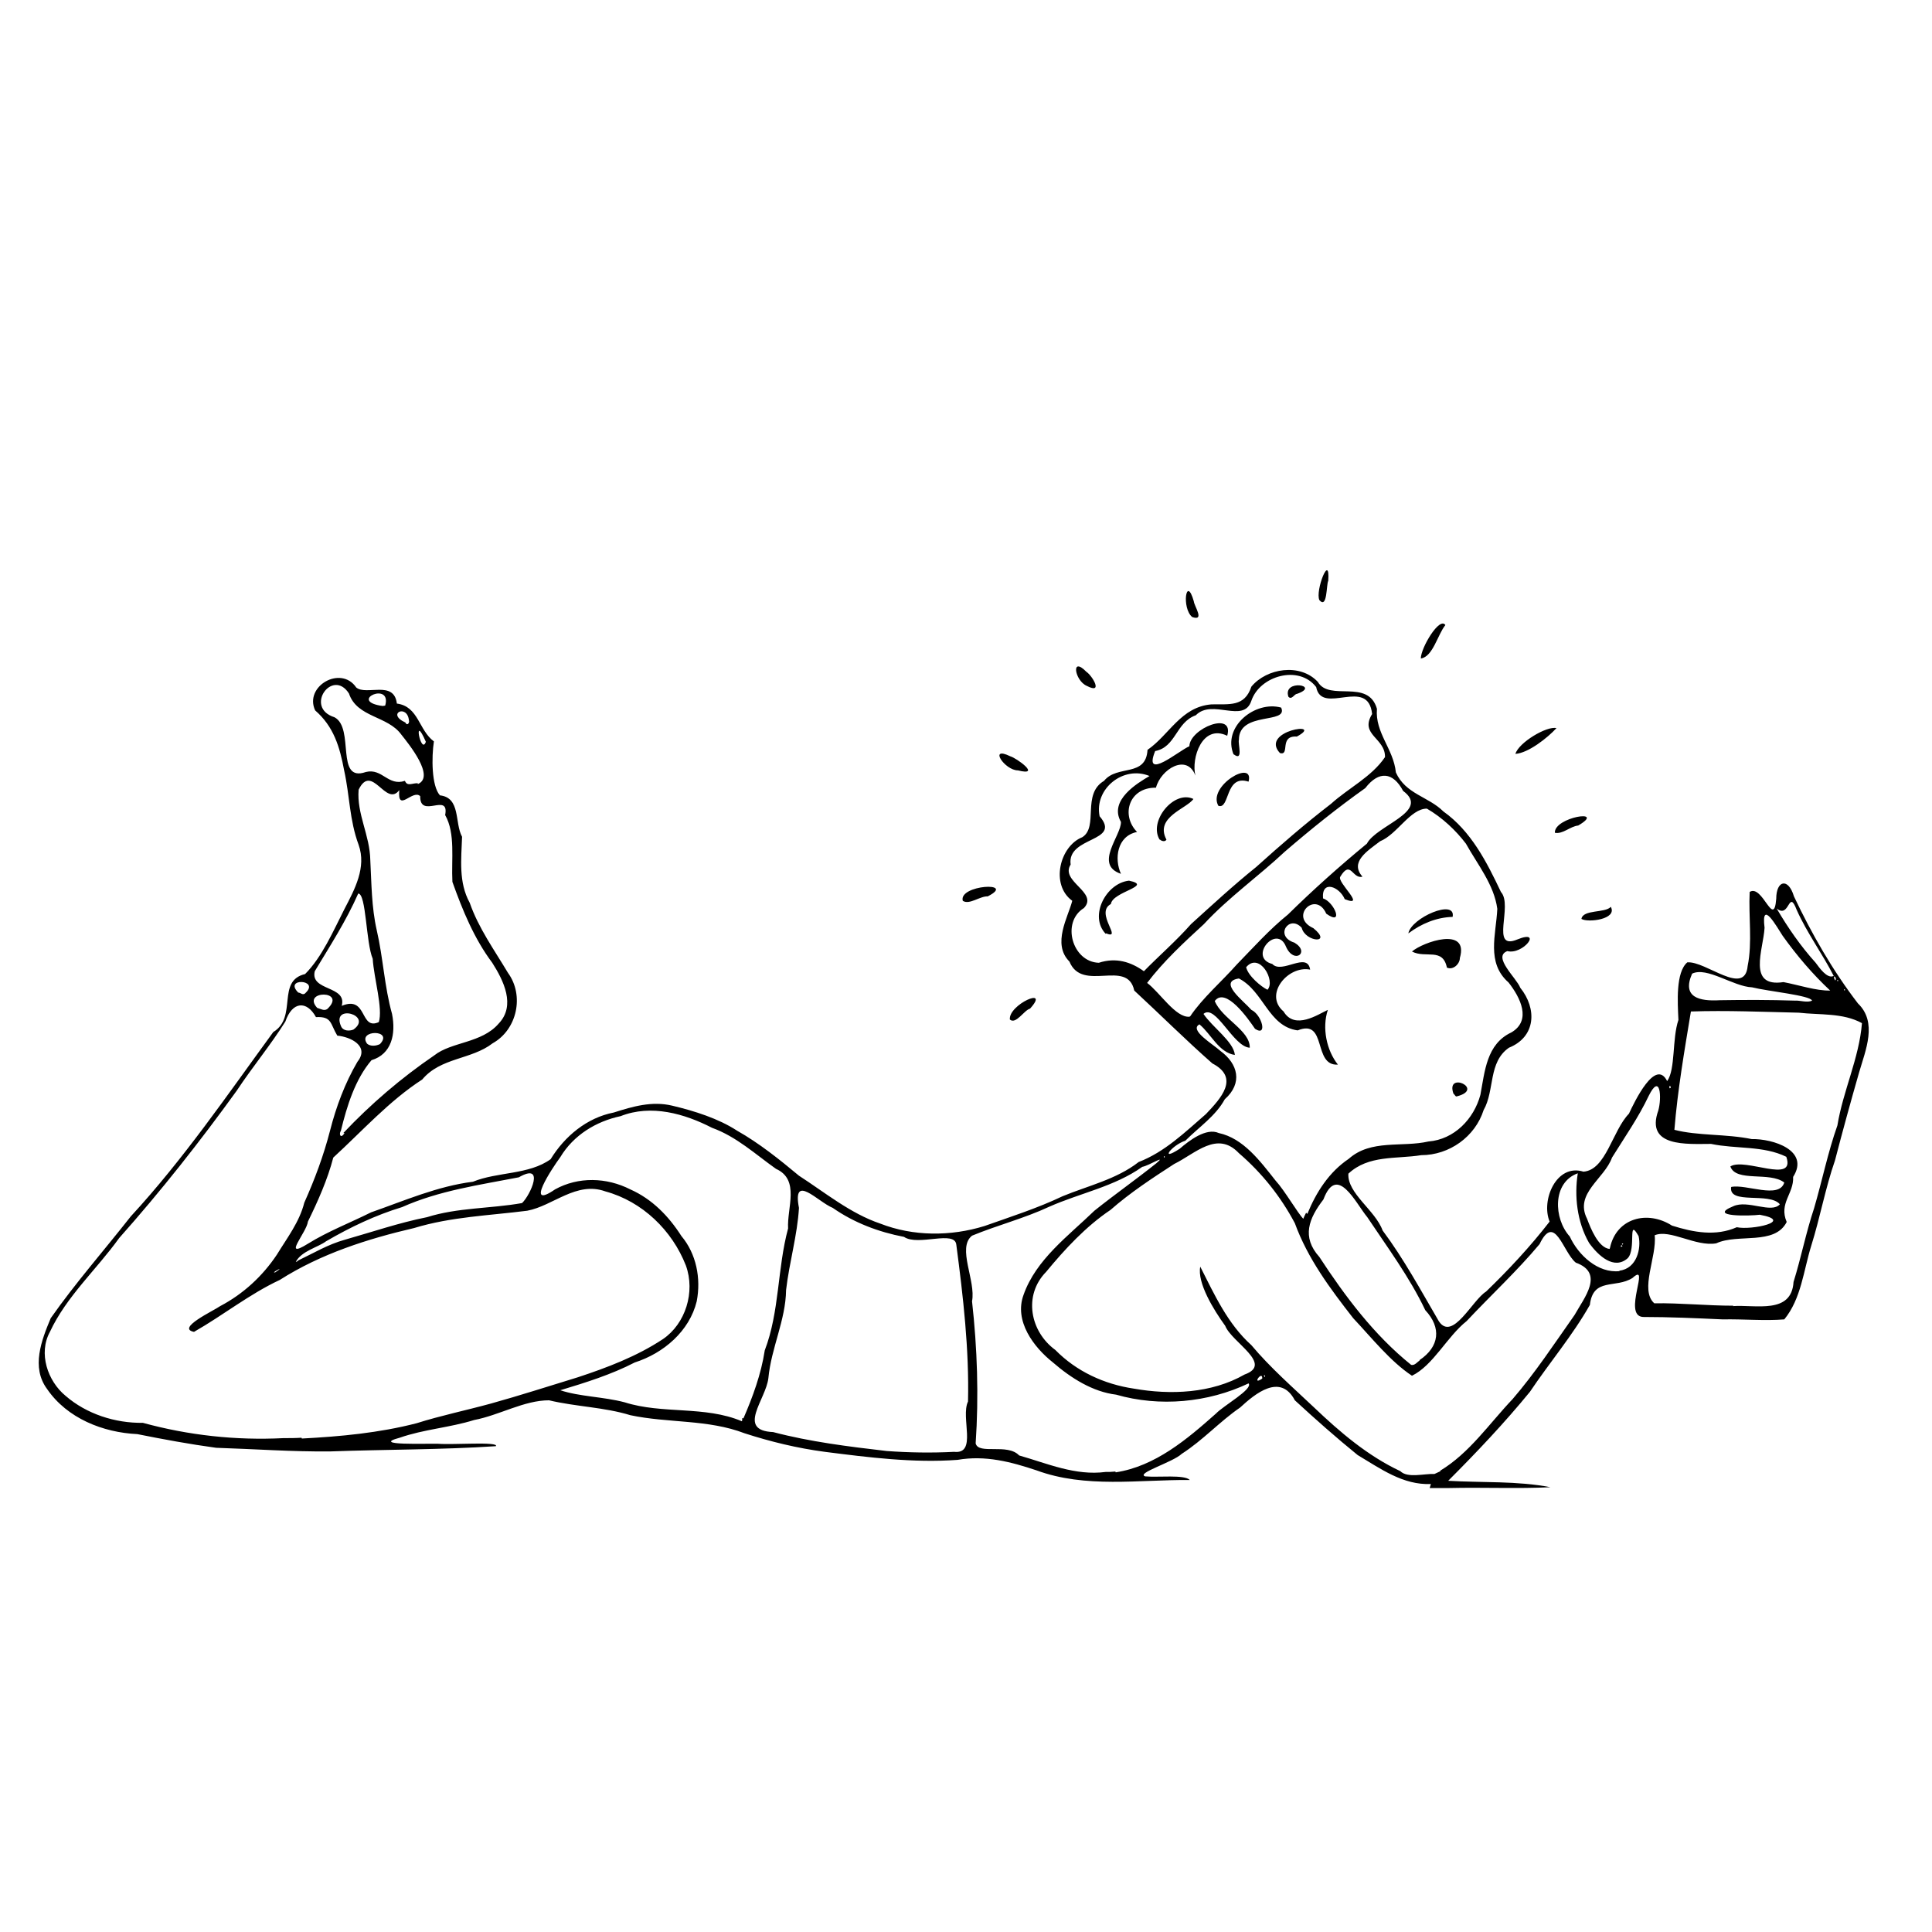 <?xml version="1.0" encoding="UTF-8" standalone="no"?>
<!-- Created with Inkscape (http://www.inkscape.org/) -->
<svg xmlns:dc="http://purl.org/dc/elements/1.1/" xmlns:cc="http://creativecommons.org/ns#" xmlns:rdf="http://www.w3.org/1999/02/22-rdf-syntax-ns#" xmlns:svg="http://www.w3.org/2000/svg" xmlns="http://www.w3.org/2000/svg" version="1.1" width="100%" height="100%" viewBox="0 0 48 48">
<defs/>
<path d="m 35.55,36.87 c -0.69,0.03 -1.25,-0.38 -1.82,-0.72 -0.53,-0.43 -1.05,-0.89 -1.56,-1.36 -0.36,-0.68 -0.98,-0.17 -1.36,0.18 -0.51,0.35 -0.92,0.81 -1.45,1.15 -0.22,0.21 -1.14,0.48 -0.91,0.56 0.32,0.03 0.98,-0.05 1.11,0.09 -1.27,-0.01 -2.59,0.21 -3.81,-0.24 -0.63,-0.21 -1.27,-0.38 -1.96,-0.26 -1.10,0.08 -2.20,-0.06 -3.30,-0.20 -0.68,-0.09 -1.34,-0.25 -1.99,-0.46 -0.91,-0.35 -1.90,-0.25 -2.84,-0.45 -0.65,-0.20 -1.35,-0.21 -2.02,-0.37 -0.62,0.00 -1.23,0.37 -1.86,0.49 -0.61,0.19 -1.25,0.23 -1.85,0.44 -0.75,0.20 0.69,0.14 0.96,0.15 0.36,0.03 1.51,-0.06 1.43,0.06 -1.36,0.09 -2.74,0.08 -4.11,0.13 -0.95,0.01 -1.89,-0.06 -2.84,-0.09 -0.66,-0.09 -1.31,-0.21 -1.96,-0.34 -0.85,-0.04 -1.74,-0.39 -2.24,-1.12 -0.40,-0.54 -0.14,-1.21 0.09,-1.76 0.61,-0.87 1.33,-1.69 1.99,-2.53 1.31,-1.42 2.40,-3.02 3.54,-4.58 0.61,-0.37 0.07,-1.27 0.79,-1.44 0.42,-0.42 0.70,-1.07 0.98,-1.62 0.25,-0.48 0.55,-1.03 0.35,-1.59 -0.23,-0.62 -0.22,-1.22 -0.36,-1.85 -0.11,-0.59 -0.26,-1.09 -0.72,-1.49 -0.28,-0.60 0.64,-1.13 1.02,-0.57 0.25,0.21 0.94,-0.19 1.01,0.40 0.54,0.07 0.54,0.66 0.92,0.94 -0.06,0.39 -0.06,1.11 0.15,1.34 0.52,0.06 0.36,0.68 0.55,1.03 -0.02,0.56 -0.09,1.13 0.19,1.64 0.22,0.63 0.61,1.17 0.95,1.74 0.41,0.56 0.23,1.41 -0.38,1.75 -0.53,0.41 -1.29,0.35 -1.75,0.90 -0.82,0.53 -1.49,1.28 -2.21,1.94 -0.14,0.54 -0.38,1.08 -0.63,1.59 -0.03,0.27 -0.66,0.96 -0.00,0.55 0.50,-0.31 1.05,-0.52 1.57,-0.78 0.83,-0.29 1.65,-0.65 2.53,-0.76 0.61,-0.25 1.39,-0.17 1.93,-0.56 0.35,-0.57 0.90,-1.03 1.57,-1.16 0.47,-0.15 0.95,-0.29 1.45,-0.17 0.55,0.13 1.15,0.32 1.61,0.62 0.55,0.31 1.06,0.72 1.54,1.12 0.65,0.42 1.28,0.94 2.02,1.19 0.82,0.32 1.75,0.32 2.59,0.06 0.65,-0.23 1.31,-0.44 1.94,-0.74 0.63,-0.26 1.34,-0.42 1.89,-0.85 0.65,-0.25 1.15,-0.74 1.67,-1.19 0.37,-0.39 0.85,-0.90 0.16,-1.26 -0.66,-0.58 -1.29,-1.21 -1.94,-1.81 -0.17,-0.80 -1.29,0.06 -1.61,-0.72 -0.44,-0.44 -0.03,-1.11 0.07,-1.51 -0.55,-0.40 -0.31,-1.36 0.25,-1.58 0.41,-0.26 -0.02,-1.07 0.54,-1.40 0.33,-0.41 1.04,-0.08 1.08,-0.77 0.54,-0.37 0.83,-1.07 1.59,-1.13 0.44,-0.01 0.82,0.07 0.99,-0.44 0.38,-0.46 1.21,-0.59 1.65,-0.12 0.29,0.50 1.25,-0.09 1.47,0.67 -0.05,0.60 0.41,0.99 0.47,1.58 0.24,0.54 0.81,0.60 1.18,0.97 0.69,0.49 1.08,1.26 1.43,2.00 0.31,0.34 -0.28,1.47 0.41,1.18 0.64,-0.26 0.14,0.39 -0.25,0.29 -0.38,0.14 0.23,0.67 0.32,0.91 0.42,0.52 0.39,1.22 -0.28,1.49 -0.52,0.36 -0.35,1.06 -0.63,1.55 -0.21,0.66 -0.85,1.12 -1.55,1.12 -0.62,0.10 -1.31,-0.01 -1.81,0.46 -0.03,0.49 0.67,0.91 0.85,1.41 0.53,0.71 0.95,1.49 1.40,2.26 0.34,0.50 0.83,-0.53 1.17,-0.74 0.56,-0.54 1.10,-1.12 1.58,-1.74 -0.22,-0.53 0.17,-1.45 0.84,-1.24 0.56,-0.04 0.72,-1.02 1.13,-1.44 0.14,-0.30 0.66,-1.39 0.95,-0.81 0.21,-0.29 0.12,-1.05 0.28,-1.52 -0.02,-0.44 -0.07,-1.18 0.22,-1.43 0.46,-0.04 1.43,0.86 1.50,0.09 0.12,-0.59 0.02,-1.22 0.05,-1.84 0.32,-0.20 0.60,0.93 0.66,0.17 0.00,-0.46 0.30,-0.53 0.44,-0.06 0.44,0.93 0.96,1.84 1.59,2.66 0.49,0.47 0.19,1.16 0.03,1.71 -0.21,0.73 -0.41,1.46 -0.60,2.19 -0.24,0.69 -0.37,1.42 -0.59,2.12 -0.19,0.61 -0.25,1.32 -0.67,1.83 -0.49,0.04 -1.01,-0.01 -1.53,-0.00 -0.66,-0.03 -1.32,-0.06 -1.98,-0.06 -0.52,-0.03 0.20,-1.39 -0.26,-0.97 -0.42,0.27 -0.98,-0.02 -1.06,0.67 -0.43,0.76 -1.00,1.43 -1.49,2.16 -0.63,0.77 -1.32,1.50 -2.03,2.21 0.84,0.05 1.72,0.00 2.54,0.16 -0.82,0.04 -1.68,-0.00 -2.52,0.02 -0.16,-5.67e-4 -0.32,0.00 -0.48,-0.00 z m 0.23,-0.33 c 0.73,-0.44 1.22,-1.17 1.80,-1.78 0.56,-0.65 1.04,-1.38 1.54,-2.09 0.24,-0.43 0.75,-1.04 0.03,-1.30 -0.32,-0.26 -0.52,-1.25 -0.90,-0.46 -0.56,0.67 -1.21,1.27 -1.81,1.91 -0.49,0.39 -0.83,1.10 -1.36,1.36 -0.53,-0.35 -1.00,-0.94 -1.46,-1.43 -0.57,-0.73 -1.13,-1.48 -1.45,-2.36 -0.35,-0.66 -0.82,-1.25 -1.39,-1.74 -0.54,-0.57 -1.08,0.01 -1.61,0.27 -0.54,0.35 -1.09,0.71 -1.58,1.14 -0.61,0.41 -1.13,0.97 -1.60,1.54 -0.57,0.58 -0.40,1.48 0.23,1.94 0.52,0.53 1.21,0.85 1.95,0.96 0.91,0.16 1.93,0.12 2.75,-0.35 0.73,-0.26 -0.32,-0.80 -0.48,-1.21 -0.29,-0.40 -0.70,-1.07 -0.62,-1.47 0.35,0.69 0.68,1.42 1.27,1.95 0.47,0.56 1.02,1.04 1.56,1.55 0.64,0.61 1.33,1.20 2.14,1.58 0.18,0.18 0.59,0.06 0.85,0.07 l 0.15,-0.07 z m -8.06,0.04 c 0.98,-0.15 1.77,-0.82 2.49,-1.46 0.19,-0.20 0.93,-0.61 0.81,-0.75 -1.01,0.48 -2.21,0.59 -3.29,0.28 -0.58,-0.07 -1.12,-0.41 -1.57,-0.80 -0.48,-0.38 -0.97,-1.03 -0.73,-1.68 0.31,-0.88 1.11,-1.46 1.76,-2.09 0.50,-0.40 1.04,-0.78 1.54,-1.18 0.27,-0.23 -0.18,0.06 -0.35,0.09 -0.69,0.49 -1.54,0.65 -2.31,0.99 -0.62,0.29 -1.29,0.46 -1.92,0.72 -0.38,0.30 0.10,1.12 0.00,1.63 0.13,1.17 0.17,2.35 0.09,3.53 0.07,0.29 0.79,-0.01 1.08,0.30 0.70,0.20 1.40,0.51 2.15,0.41 l 0.10,-0.00 0.14,-0.01 -1e-6,10e-7 z m -4.02,-0.51 c 0.59,0.07 0.16,-0.85 0.35,-1.25 0.03,-1.30 -0.12,-2.60 -0.29,-3.89 -0.03,-0.38 -0.95,0.04 -1.30,-0.20 -0.63,-0.12 -1.24,-0.35 -1.77,-0.72 -0.37,-0.15 -1.01,-0.88 -0.84,-0.00 -0.04,0.68 -0.24,1.35 -0.32,2.04 -0.01,0.75 -0.37,1.44 -0.44,2.19 -0.06,0.53 -0.80,1.30 0.12,1.34 0.91,0.24 1.87,0.36 2.82,0.47 0.55,0.04 1.12,0.05 1.68,0.02 z M 7.50,35.74 c 0.96,-0.05 1.92,-0.14 2.85,-0.38 0.60,-0.19 1.23,-0.32 1.85,-0.49 0.72,-0.20 1.43,-0.43 2.15,-0.65 0.73,-0.24 1.47,-0.52 2.12,-0.95 0.56,-0.38 0.81,-1.17 0.57,-1.83 -0.34,-0.87 -1.08,-1.59 -2.00,-1.84 -0.72,-0.26 -1.30,0.36 -1.94,0.48 -0.94,0.12 -1.89,0.15 -2.81,0.43 C 9.13,30.78 7.97,31.15 6.95,31.80 6.20,32.15 5.54,32.68 4.82,33.09 4.37,33.00 5.30,32.57 5.47,32.45 6.04,32.15 6.52,31.71 6.88,31.17 7.13,30.76 7.44,30.36 7.56,29.88 7.82,29.30 8.04,28.71 8.20,28.09 8.35,27.50 8.57,26.91 8.88,26.38 9.19,25.99 8.71,25.76 8.38,25.73 8.20,25.43 8.25,25.25 7.85,25.27 7.62,24.85 7.26,24.88 7.09,25.38 6.72,25.97 6.27,26.51 5.88,27.10 c -0.91,1.26 -1.88,2.49 -2.92,3.66 -0.56,0.78 -1.31,1.45 -1.72,2.33 -0.29,0.53 -0.06,1.22 0.39,1.59 0.52,0.45 1.23,0.68 1.92,0.67 1.13,0.31 2.31,0.44 3.49,0.38 0.15,-0.00 0.30,-0.00 0.45,-0.01 z M 18.47,35.24 c 0.23,-0.53 0.44,-1.10 0.53,-1.69 0.37,-0.97 0.31,-2.03 0.58,-3.03 -0.03,-0.51 0.30,-1.21 -0.30,-1.48 -0.51,-0.36 -0.98,-0.80 -1.59,-1.02 -0.68,-0.35 -1.51,-0.59 -2.27,-0.29 -0.61,0.13 -1.17,0.47 -1.50,1.02 -0.20,0.27 -0.90,1.33 -0.13,0.80 0.58,-0.32 1.28,-0.30 1.87,-0.00 0.54,0.24 0.95,0.66 1.27,1.16 0.37,0.44 0.49,1.05 0.38,1.62 -0.18,0.74 -0.82,1.29 -1.54,1.52 -0.58,0.30 -1.22,0.50 -1.85,0.69 0.48,0.16 1.07,0.16 1.60,0.30 0.94,0.30 1.99,0.08 2.91,0.47 l 0.01,-0.02 0.00,-0.06 v -1e-6 z m 12.89,-0.99 c 0.01,-0.22 -0.28,0.19 0,0 z m 0.07,-0.07 c -0.06,-0.06 -0.00,0.09 0,0 z m 3.84,-0.39 c 0.49,-0.33 0.55,-0.80 0.14,-1.24 -0.39,-0.82 -0.94,-1.56 -1.44,-2.31 -0.29,-0.35 -0.75,-1.34 -1.09,-0.44 -0.36,0.47 -0.55,0.93 -0.10,1.43 0.64,0.98 1.36,1.94 2.28,2.68 0.09,0.02 0.15,-0.07 0.21,-0.11 z m 7.78,-1.34 c 0.57,-0.04 1.46,0.21 1.51,-0.60 0.19,-0.61 0.31,-1.23 0.51,-1.83 0.20,-0.68 0.34,-1.38 0.58,-2.06 0.14,-0.86 0.54,-1.67 0.61,-2.54 -0.47,-0.26 -1.05,-0.20 -1.57,-0.26 -0.89,-0.02 -1.79,-0.06 -2.68,-0.03 -0.16,0.97 -0.33,1.95 -0.41,2.94 0.57,0.15 1.29,0.10 1.92,0.23 0.53,-0.01 1.45,0.28 1.03,0.94 0.02,0.42 -0.36,0.65 -0.16,1.12 -0.30,0.59 -1.21,0.28 -1.75,0.53 -0.51,0.09 -1.15,-0.36 -1.53,-0.20 0.06,0.53 -0.38,1.36 -0.01,1.69 0.65,-0.01 1.31,0.06 1.97,0.06 z M 6.84,31.61 c 0.30,-0.20 -0.15,0.04 0,0 z m 33.39,-0.04 c 0.44,-0.05 0.55,-0.56 0.48,-0.86 -0.28,-0.49 -0.05,0.32 -0.27,0.55 -0.34,0.30 -0.73,-0.06 -0.96,-0.38 -0.30,-0.52 -0.37,-1.17 -0.28,-1.73 -0.64,0.23 -0.60,1.13 -0.20,1.57 0.21,0.46 0.70,0.92 1.24,0.86 z M 7.40,31.32 c 0.40,-0.19 0.74,-0.40 1.17,-0.52 0.67,-0.19 1.34,-0.42 2.04,-0.56 0.76,-0.24 1.57,-0.21 2.36,-0.35 0.21,-0.20 0.58,-1.02 -0.08,-0.64 -0.98,0.19 -1.98,0.33 -2.90,0.74 -0.66,0.20 -1.29,0.50 -1.89,0.85 -0.20,0.15 -0.61,0.24 -0.75,0.51 l 0.01,-0.00 0.04,-0.02 v 10e-7 z m 32.60,-0.32 c 0.16,-0.74 0.93,-0.94 1.54,-0.55 0.54,0.17 1.09,0.27 1.61,0.04 0.36,0.08 1.45,-0.15 0.57,-0.31 -0.22,0.03 -1.32,0.06 -0.66,-0.21 0.36,-0.17 0.95,0.19 1.16,-0.05 -0.26,-0.31 -1.28,0.02 -1.21,-0.43 0.37,-0.08 1.19,0.31 1.32,-0.11 -0.36,-0.28 -1.20,-0.00 -1.34,-0.40 0.36,-0.23 1.63,0.45 1.39,-0.24 -0.57,-0.28 -1.25,-0.19 -1.87,-0.32 -0.59,0.00 -1.64,0.09 -1.31,-0.83 0.09,-0.32 0.05,-0.95 -0.24,-0.36 -0.25,0.53 -0.60,1.03 -0.91,1.53 -0.19,0.53 -0.94,0.89 -0.62,1.52 0.09,0.24 0.28,0.72 0.56,0.75 z m 0.31,-0.04 c -0.04,-0.07 -0.07,0.06 0,0 z m 0.02,-0.06 c -0.05,-0.03 -0.04,0.06 0,0 z m -7.85,-0.74 c 0.22,-0.54 0.54,-1.04 1.03,-1.37 0.55,-0.49 1.32,-0.28 1.98,-0.43 0.64,-0.05 1.13,-0.56 1.29,-1.16 0.11,-0.58 0.15,-1.26 0.77,-1.55 0.51,-0.30 0.22,-0.87 -0.07,-1.24 -0.56,-0.49 -0.31,-1.19 -0.28,-1.83 -0.08,-0.60 -0.49,-1.10 -0.78,-1.62 -0.25,-0.33 -0.59,-0.65 -0.97,-0.87 -0.41,0.00 -0.74,0.64 -1.16,0.81 -0.33,0.25 -0.76,0.52 -0.44,0.88 -0.25,0.07 -0.29,-0.43 -0.55,-0.00 -0.10,0.13 0.67,0.78 0.11,0.56 -0.13,-0.31 -0.58,-0.49 -0.54,-0.02 0.28,0.09 0.53,0.70 0.08,0.38 -0.26,-0.59 -0.94,0.08 -0.32,0.36 0.49,0.40 -0.20,0.35 -0.29,-0.01 -0.31,-0.34 -0.69,0.21 -0.18,0.37 0.40,0.24 -0.01,0.55 -0.21,0.10 -0.23,-0.58 -0.95,0.27 -0.34,0.43 0.24,0.26 0.87,-0.32 0.94,0.14 -0.55,-0.11 -1.16,0.62 -0.66,1.04 0.28,0.47 0.86,0.07 1.10,-0.04 -0.15,0.45 -0.03,1.01 0.25,1.36 -0.63,0.04 -0.26,-1.15 -1.00,-0.85 -0.73,-0.10 -0.84,-0.97 -1.46,-1.29 -0.53,0.08 0.11,0.55 0.31,0.78 0.26,0.12 0.41,0.68 0.09,0.47 -0.17,-0.25 -0.73,-1.05 -1.00,-0.69 0.18,0.44 0.88,0.73 0.87,1.16 -0.41,-0.02 -0.85,-1.10 -1.15,-0.84 0.22,0.33 0.75,0.69 0.78,1.02 -0.40,-0.06 -0.59,-0.52 -0.88,-0.76 -0.27,0.14 0.35,0.50 0.52,0.66 0.44,0.32 0.56,0.80 0.11,1.20 -0.23,0.42 -0.64,0.69 -0.98,1.03 -0.34,0.11 -0.66,0.54 -0.14,0.20 0.23,-0.20 0.66,-0.53 0.97,-0.39 0.61,0.13 1.03,0.70 1.41,1.18 0.23,0.25 0.55,0.81 0.69,0.95 l 0.03,-0.07 0.04,-0.08 10e-7,0 z m 3.63,-2.99 c -0.20,-0.57 0.80,-0.11 0.08,0.07 -0.03,0.01 -0.05,-0.05 -0.08,-0.07 z M 35.95,24.05 C 35.85,23.53 35.42,23.82 35.08,23.64 c 0.28,-0.24 1.42,-0.63 1.19,0.16 0.00,0.15 -0.17,0.31 -0.32,0.24 z m -0.96,-0.86 c 0.07,-0.39 1.19,-0.87 1.10,-0.41 -0.40,0.01 -0.78,0.17 -1.10,0.41 z m -6.05,5.55 c -0.04,-0.06 -0.02,0.07 0,0 z M 8.53,28.15 c 0.68,-0.72 1.44,-1.37 2.26,-1.93 0.43,-0.34 1.18,-0.30 1.60,-0.79 0.43,-0.45 0.12,-1.07 -0.16,-1.51 -0.45,-0.60 -0.74,-1.31 -0.99,-2.01 -0.03,-0.56 0.08,-1.20 -0.18,-1.66 0.11,-0.58 -0.63,0.11 -0.62,-0.47 -0.19,-0.18 -0.57,0.43 -0.52,-0.15 -0.33,0.44 -0.68,-0.69 -1.01,-0.01 -0.05,0.60 0.28,1.13 0.29,1.75 0.03,0.57 0.03,1.17 0.16,1.74 0.16,0.69 0.19,1.40 0.38,2.08 0.10,0.50 -0.01,1.00 -0.51,1.15 -0.41,0.48 -0.61,1.14 -0.76,1.75 -0.06,0.10 -0.00,0.21 0.09,0.06 z M 41.51,27.02 c -0.03,-0.13 -0.06,0.08 -3e-6,0 h 3e-6 z M 9.44,25.94 c 0.35,-0.37 -0.57,-0.36 -0.32,-0.01 0.08,0.07 0.22,0.06 0.32,0.01 z m -0.66,-0.36 c 0.50,-0.36 -0.55,-0.65 -0.31,-0.09 0.05,0.13 0.21,0.13 0.31,0.09 z m 0.63,-0.18 c 0.11,-0.34 -0.12,-1.09 -0.15,-1.58 -0.17,-0.40 -0.16,-1.62 -0.36,-1.62 -0.30,0.68 -0.70,1.30 -1.08,1.93 -0.12,0.50 0.81,0.35 0.67,0.86 0.65,-0.27 0.44,0.63 0.93,0.40 z M 29.57,25.25 c 0.31,-0.46 0.78,-0.86 1.16,-1.29 0.41,-0.42 0.80,-0.86 1.27,-1.24 0.62,-0.61 1.28,-1.20 1.96,-1.76 0.24,-0.46 1.59,-0.80 0.90,-1.31 -0.25,-0.47 -0.60,-0.51 -0.94,-0.07 -0.69,0.49 -1.35,1.02 -2.00,1.58 -0.65,0.61 -1.40,1.14 -2.01,1.80 -0.49,0.45 -1.00,0.92 -1.41,1.46 0.31,0.23 0.71,0.87 1.05,0.84 z M 8.13,25.07 c 0.51,-0.48 -0.65,-0.47 -0.25,-0.03 0.10,0.03 0.17,0.08 0.25,0.03 z M 45.02,24.86 c -0.04,-0.13 -1.09,-0.23 -1.49,-0.33 -0.47,-0.02 -1.12,-0.52 -1.49,-0.34 -0.26,0.59 0.18,0.69 0.69,0.66 0.63,-0.01 1.25,-0.01 1.86,0.01 0.13,-0.01 0.31,0.06 0.43,0.00 z M 7.60,24.66 c 0.34,-0.33 -0.56,-0.37 -0.19,0.00 0.06,-0.00 0.12,0.09 0.19,-0.00 z M 45.47,24.61 c -0.43,-0.40 -0.83,-0.87 -1.18,-1.36 -0.15,-0.23 -0.54,-0.93 -0.45,-0.20 -0.03,0.54 -0.44,1.49 0.47,1.35 0.37,0.07 0.82,0.22 1.16,0.21 z M 31.49,24.59 c 0.21,-0.22 -0.20,-0.95 -0.53,-0.56 0.05,0.22 0.38,0.49 0.53,0.56 z m 14.35,0.00 c -0.04,-0.06 -0.02,0.07 0,0 z m -0.17,-0.23 c -0.04,-0.06 -0.02,0.07 0,0 z m -0.06,-0.06 c -0.10,-0.15 -0.00,0.18 0,0 z m -0.05,-0.05 c -0.28,-0.55 -0.66,-1.06 -0.92,-1.64 -0.21,-0.55 -0.17,0.23 -0.50,-0.04 0.28,0.48 0.60,0.94 0.97,1.35 0.09,0.12 0.28,0.40 0.44,0.33 z m -17.15,-0.11 c 0.38,-0.39 0.81,-0.76 1.18,-1.18 0.53,-0.48 1.06,-0.97 1.62,-1.42 0.60,-0.54 1.21,-1.07 1.86,-1.57 0.43,-0.39 1.01,-0.67 1.34,-1.16 0.01,-0.48 -0.64,-0.55 -0.32,-1.07 -0.10,-0.94 -1.25,0.05 -1.39,-0.67 -0.43,-0.56 -1.40,-0.28 -1.61,0.34 -0.19,0.58 -0.97,-0.06 -1.38,0.36 -0.50,0.18 -0.49,0.79 -1.01,0.89 -0.31,0.76 0.59,-0.01 0.85,-0.12 0.01,-0.44 1.12,-0.89 0.94,-0.26 -0.62,-0.30 -0.90,0.56 -0.79,0.99 -0.21,-0.56 -0.86,-0.16 -0.98,0.30 -0.67,-0.01 -0.88,0.68 -0.47,1.10 -0.50,0.10 -0.57,0.67 -0.40,1.04 -0.68,-0.23 0.01,-0.95 0.00,-1.29 -0.31,-0.54 0.42,-0.97 0.71,-1.14 -0.65,-0.27 -1.38,0.32 -1.24,1.00 0.56,0.65 -0.82,0.49 -0.72,1.20 -0.27,0.42 0.70,0.69 0.33,1.08 -0.57,0.35 -0.29,1.34 0.37,1.36 0.43,-0.14 0.80,-0.02 1.12,0.21 z m -0.94,-0.94 c -0.42,-0.44 0.01,-1.26 0.58,-1.32 0.62,0.13 -0.41,0.27 -0.45,0.58 -0.41,0.22 0.31,0.90 -0.12,0.73 z m 1.34,-2.34 c -0.28,-0.46 0.36,-1.24 0.84,-1.01 -0.16,0.24 -0.97,0.45 -0.67,1.01 -0.03,0.06 -0.12,0.04 -0.16,-0.00 z m 1.46,-0.84 c -0.28,-0.49 0.90,-1.18 0.75,-0.60 -0.59,-0.19 -0.46,0.70 -0.75,0.60 z m 0.38,-1.27 c -0.29,-0.69 0.53,-1.35 1.18,-1.17 0.19,0.42 -1.05,0.08 -1.05,0.80 -0.03,0.10 0.12,0.55 -0.13,0.36 z m 1.15,-0.04 c -0.52,-0.56 1.14,-0.80 0.42,-0.41 -0.45,-0.03 -0.16,0.48 -0.42,0.41 z m 0.21,-1.40 c -0.15,-0.45 0.82,-0.28 0.21,-0.07 -0.06,0.00 -0.13,0.16 -0.21,0.07 z m -21.63,2.17 c 0.44,-0.18 -0.22,-0.99 -0.41,-1.23 -0.34,-0.47 -1.10,-0.42 -1.30,-1.02 -0.41,-0.64 -1.12,0.35 -0.36,0.59 0.51,0.27 0.01,1.63 0.78,1.36 0.41,-0.10 0.55,0.36 0.97,0.22 0.06,0.15 0.19,0.05 0.32,0.06 z M 10.58,18.43 c -0.33,-0.76 -0.12,0.35 0,0 z m -0.42,-0.53 c -0.04,-0.42 -0.57,-0.17 -0.09,0.05 0.05,0.10 0.11,-0.00 0.09,-0.05 z M 9.57,17.53 c 0.17,-0.60 -0.89,-0.14 -0.13,0.00 l 0.07,0.01 0.06,-0.01 z m 15.52,7.80 c -0.04,-0.37 1.02,-0.84 0.50,-0.27 -0.15,0.04 -0.35,0.40 -0.50,0.27 z M 39.29,22.83 c 0.04,-0.24 0.59,-0.14 0.73,-0.30 0.17,0.31 -0.57,0.40 -0.73,0.30 z M 23.92,22.38 c -0.11,-0.40 1.35,-0.48 0.62,-0.11 -0.19,-0.01 -0.46,0.22 -0.62,0.11 z m 14.71,-1.69 c -0.02,-0.39 1.30,-0.60 0.58,-0.18 -0.20,0.02 -0.38,0.22 -0.58,0.18 z M 25.29,19.14 c -0.33,-0.00 -0.74,-0.62 -0.19,-0.35 0.15,0.04 0.79,0.50 0.19,0.35 z M 37.65,18.73 c 0.08,-0.28 0.78,-0.70 1.02,-0.64 -0.22,0.24 -0.70,0.62 -1.02,0.64 z M 27.00,17.04 c -0.30,-0.13 -0.40,-0.75 -0.01,-0.35 0.15,0.10 0.43,0.57 0.01,0.35 z m 8.30,-0.68 c -0.00,-0.27 0.47,-1.05 0.61,-0.83 -0.19,0.23 -0.31,0.79 -0.61,0.83 z m -5.68,-1.03 c -0.27,-0.22 -0.15,-1.06 0.04,-0.39 0.01,0.12 0.28,0.50 -0.04,0.39 z m 3.16,-0.42 c -0.11,-0.23 0.27,-1.20 0.22,-0.48 -0.05,0.09 -0.02,0.71 -0.22,0.48 z" id="path6" />
</svg>
